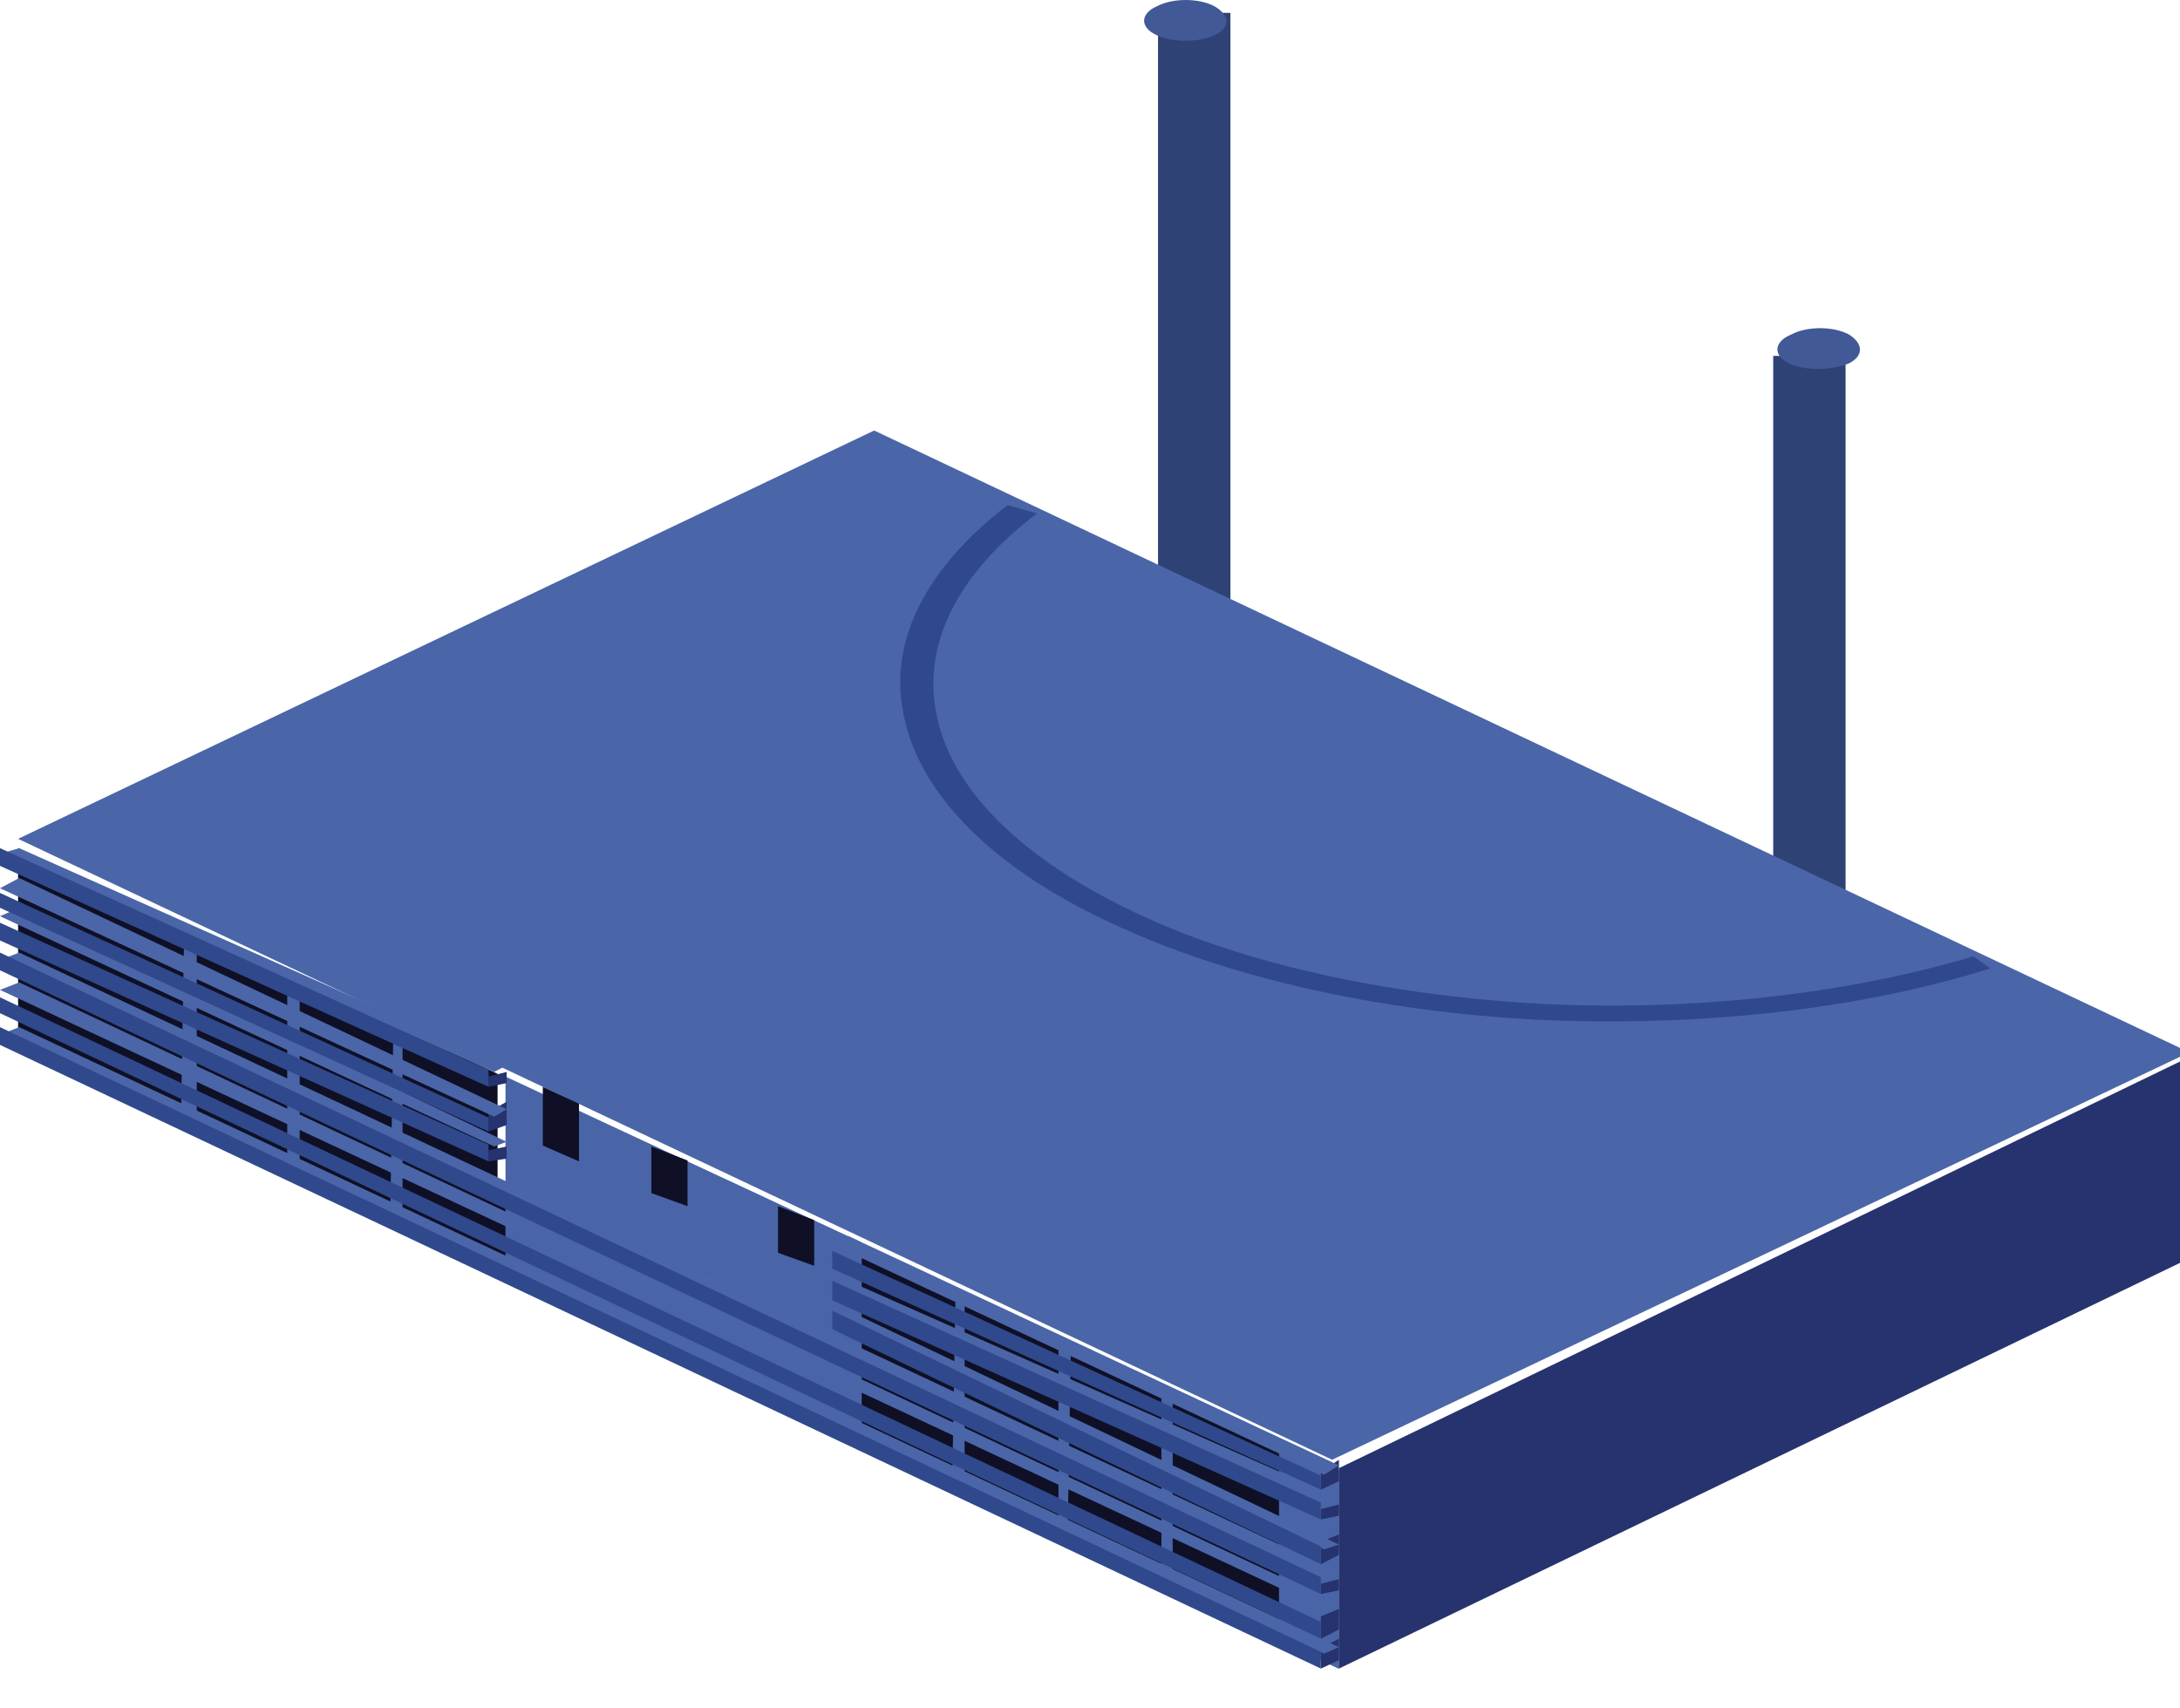 <?xml version="1.0" encoding="iso-8859-1"?>
<!DOCTYPE svg PUBLIC "-//W3C//DTD SVG 1.1//EN" "http://www.w3.org/Graphics/SVG/1.1/DTD/svg11.dtd">
<svg version="1.1" xmlns="http://www.w3.org/2000/svg" xmlns:xlink="http://www.w3.org/1999/xlink" width="97" height="76" viewBox="0 0 97 76">
<g>
	<path style="fill-rule:evenodd;clip-rule:evenodd;fill:#2E4275;" d="M54.747,0.571c-3.22,0-3.22,0-3.22,0
		c0,27.549,0,27.549,0,27.549l0,0c0,0.207,0.2,0.414,0.502,0.663c0.604,0.332,1.661,0.332,2.263,0
		c0.302-0.249,0.455-0.457,0.455-0.663l0,0C54.747,0.571,54.747,0.571,54.747,0.571"/>
	<path style="fill-rule:evenodd;clip-rule:evenodd;fill:#415996;" d="M54.042,0.28c0.705,0.415,0.705,0.954,0,1.286
		s-1.864,0.332-2.568,0c-0.754-0.332-0.754-0.954,0-1.286C52.179-0.093,53.338-0.093,54.042,0.28L54.042,0.28"/>
	<path style="fill-rule:evenodd;clip-rule:evenodd;fill:#2E4275;" d="M82.12,15.839c-3.22,0-3.22,0-3.22,0
		c0,26.926,0,26.926,0,26.926l0,0c0.1,0.208,0.25,0.416,0.502,0.623c0.605,0.332,1.612,0.332,2.264,0
		c0.302-0.208,0.455-0.415,0.455-0.623l0,0C82.12,15.839,82.12,15.839,82.12,15.839"/>
	<path style="fill-rule:evenodd;clip-rule:evenodd;fill:#415996;" d="M82.27,14.885c0.654,0.414,0.654,0.954,0,1.286
		c-0.804,0.333-1.961,0.333-2.666,0c-0.705-0.332-0.705-0.954,0.1-1.286C80.409,14.511,81.565,14.511,82.27,14.885L82.27,14.885"/>
	<polygon style="fill-rule:evenodd;clip-rule:evenodd;fill:#0F1026;" points="22.14,47.786 22.14,52.764 38.14,60.357 38.14,55.42 
		59.576,65.459 59.576,74.255 0.805,46.582 0.805,37.745 22.14,47.786 22.14,47.786 22.14,47.786 	"/>
	<polygon style="fill-rule:evenodd;clip-rule:evenodd;fill:#26336E;" points="59.576,65.336 97.416,47.039 97.416,56 59.576,74.255 
		59.576,65.336 59.576,65.336 59.576,65.336 	"/>
	<polygon style="fill-rule:evenodd;clip-rule:evenodd;fill:#4A66A8;" points="0.805,37.33 38.896,19.158 97.416,46.831 
		59.273,64.962 0.805,37.33 0.805,37.33 0.805,37.33 	"/>
	<path style="fill-rule:evenodd;clip-rule:evenodd;fill:#30498C;" d="M87.805,42.558c0.755,0.539,0.755,0.539,0.755,0.539
		c-5.939,1.866-13.083,2.613-20.178,2.282c-7.145-0.373-13.888-1.909-18.97-4.316c-5.183-2.405-8.403-5.642-9.158-9.043
		c-0.806-3.32,0.855-6.68,4.579-9.543c1.309,0.374,1.309,0.374,1.309,0.374c-3.573,2.696-5.183,5.933-4.428,9.127
		c0.705,3.237,3.824,6.266,8.705,8.589c4.831,2.323,11.32,3.733,18.167,4.106C75.274,45.006,82.12,44.26,87.805,42.558
		L87.805,42.558"/>
	<path style="fill-rule:evenodd;clip-rule:evenodd;fill:#4965A8;" d="M22.492,56.623l15.851,7.509v-8.837l-15.851-7.386V56.623
		L22.492,56.623L22.492,56.623z M8.051,49.901l0.704,0.208v-8.796l-0.553-0.25L8.051,49.901L8.051,49.901L8.051,49.901z
		 M12.781,52.018l0.554,0.208v-8.713l-0.554-0.332V52.018L12.781,52.018L12.781,52.018z M17.359,54.217l0.554,0.207V45.71
		l-0.402-0.332L17.359,54.217L17.359,54.217L17.359,54.217z M42.367,66.123l0.554,0.332v-8.836l-0.402-0.208L42.367,66.123
		L42.367,66.123L42.367,66.123z M47.098,68.323L47.5,68.53l0.151-8.712l-0.553-0.332V68.323L47.098,68.323L47.098,68.323z
		 M51.677,70.521l0.502,0.207v-8.796l-0.502-0.248V70.521L51.677,70.521L51.677,70.521z M56.911,64.132v8.92l2.665,1.203v-8.796
		L56.911,64.132L56.911,64.132L56.911,64.132z"/>
	<polygon style="fill-rule:evenodd;clip-rule:evenodd;fill:#26336E;" points="58.772,73.342 59.576,72.927 59.576,73.882 
		58.772,74.255 58.772,73.342 58.772,73.342 58.772,73.342 	"/>
	<polygon style="fill-rule:evenodd;clip-rule:evenodd;fill:#4A66A8;" points="0,46.043 0.855,45.71 59.576,73.301 58.921,73.591 
		0,46.043 0,46.043 0,46.043 	"/>
	<polygon style="fill-rule:evenodd;clip-rule:evenodd;fill:#30498C;" points="58.772,73.508 58.772,74.255 0,46.5 0,45.71 
		58.772,73.508 58.772,73.508 58.772,73.508 	"/>
	<polygon style="fill-rule:evenodd;clip-rule:evenodd;fill:#26336E;" points="58.772,71.932 59.576,71.6 59.576,72.514 
		58.772,72.927 58.772,71.932 58.772,71.932 58.772,71.932 	"/>
	<polygon style="fill-rule:evenodd;clip-rule:evenodd;fill:#4A66A8;" points="0,44.051 0.855,43.719 59.576,71.393 58.921,71.6 
		0,44.051 0,44.051 0,44.051 	"/>
	<polygon style="fill-rule:evenodd;clip-rule:evenodd;fill:#30498C;" points="58.772,72.18 58.772,72.927 0,45.088 0,44.383 
		58.772,72.18 58.772,72.18 58.772,72.18 	"/>
	<polygon style="fill-rule:evenodd;clip-rule:evenodd;fill:#26336E;" points="58.772,70.48 59.576,70.272 59.576,70.771 
		58.772,70.937 58.772,70.48 58.772,70.48 58.772,70.48 	"/>
	<polygon style="fill-rule:evenodd;clip-rule:evenodd;fill:#4A66A8;" points="0,42.723 0.855,42.392 59.576,69.981 58.921,70.272 
		0,42.723 0,42.723 0,42.723 	"/>
	<polygon style="fill-rule:evenodd;clip-rule:evenodd;fill:#30498C;" points="58.772,70.19 58.772,70.937 0,43.18 0,42.392 
		58.772,70.19 58.772,70.19 58.772,70.19 	"/>
	<polygon style="fill-rule:evenodd;clip-rule:evenodd;fill:#26336E;" points="21.738,51.188 22.542,51.022 22.542,51.561 
		21.738,51.685 21.738,51.188 21.738,51.188 21.738,51.188 	"/>
	<polygon style="fill-rule:evenodd;clip-rule:evenodd;fill:#4A66A8;" points="0,40.772 0.855,40.399 22.542,50.813 21.989,51.022 
		0,40.772 0,40.772 0,40.772 	"/>
	<polygon style="fill-rule:evenodd;clip-rule:evenodd;fill:#30498C;" points="21.738,50.938 21.738,51.685 0,41.853 0,41.063 
		21.738,50.938 21.738,50.938 21.738,50.938 	"/>
	<polygon style="fill-rule:evenodd;clip-rule:evenodd;fill:#26336E;" points="21.738,49.486 22.542,49.03 22.542,50.066 
		21.738,50.357 21.738,49.486 21.738,49.486 21.738,49.486 	"/>
	<polygon style="fill-rule:evenodd;clip-rule:evenodd;fill:#4A66A8;" points="0,39.528 0.855,39.073 22.542,49.361 21.989,49.694 
		0,39.528 0,39.528 0,39.528 	"/>
	<polygon style="fill-rule:evenodd;clip-rule:evenodd;fill:#30498C;" points="21.738,49.735 21.738,50.357 0,40.399 0,39.737 
		21.738,49.735 21.738,49.735 21.738,49.735 	"/>
	<polygon style="fill-rule:evenodd;clip-rule:evenodd;fill:#26336E;" points="21.738,47.909 22.542,47.703 22.542,48.2 
		21.738,48.367 21.738,47.909 21.738,47.909 21.738,47.909 	"/>
	<polygon style="fill-rule:evenodd;clip-rule:evenodd;fill:#4A66A8;" points="0,37.994 0.855,37.745 22.542,47.412 21.989,47.703 
		0,37.994 0,37.994 0,37.994 	"/>
	<polygon style="fill-rule:evenodd;clip-rule:evenodd;fill:#30498C;" points="21.738,47.619 21.738,48.367 0,38.533 0,37.745 
		21.738,47.619 21.738,47.619 21.738,47.619 	"/>
	<polygon style="fill-rule:evenodd;clip-rule:evenodd;fill:#26336E;" points="58.772,68.613 59.576,68.281 59.576,69.194 
		58.772,69.609 58.772,68.613 58.772,68.613 58.772,68.613 	"/>
	<polygon style="fill-rule:evenodd;clip-rule:evenodd;fill:#4A66A8;" points="37.034,58.696 37.739,58.324 59.576,68.737 
		58.921,68.945 37.034,58.696 37.034,58.696 37.034,58.696 	"/>
	<polygon style="fill-rule:evenodd;clip-rule:evenodd;fill:#30498C;" points="58.772,68.82 58.772,69.609 37.034,59.153 
		37.034,58.324 58.772,68.82 58.772,68.82 58.772,68.82 	"/>
	<polygon style="fill-rule:evenodd;clip-rule:evenodd;fill:#26336E;" points="58.772,67.161 59.576,66.954 59.576,67.451 
		58.772,67.617 58.772,67.161 58.772,67.161 58.772,67.161 	"/>
	<polygon style="fill-rule:evenodd;clip-rule:evenodd;fill:#4A66A8;" points="37.034,57.245 37.739,56.997 59.576,66.664 
		58.921,66.954 37.034,57.245 37.034,57.245 37.034,57.245 	"/>
	<polygon style="fill-rule:evenodd;clip-rule:evenodd;fill:#30498C;" points="58.772,66.87 58.772,67.617 37.034,57.868 
		37.034,56.997 58.772,66.87 58.772,66.87 58.772,66.87 	"/>
	<polygon style="fill-rule:evenodd;clip-rule:evenodd;fill:#26336E;" points="58.772,65.501 59.576,64.962 59.576,65.917 
		58.772,66.29 58.772,65.501 58.772,65.501 58.772,65.501 	"/>
	<polygon style="fill-rule:evenodd;clip-rule:evenodd;fill:#4A66A8;" points="37.034,55.378 37.739,55.004 59.576,65.211 
		58.921,65.626 37.034,55.378 37.034,55.378 37.034,55.378 	"/>
	<polygon style="fill-rule:evenodd;clip-rule:evenodd;fill:#30498C;" points="58.772,65.667 58.772,66.29 37.034,56.457 
		37.034,55.669 58.772,65.667 58.772,65.667 58.772,65.667 	"/>
	<polygon style="fill-rule:evenodd;clip-rule:evenodd;fill:#0F1026;" points="25.763,49.113 25.763,51.685 24.153,50.979 
		24.153,48.367 25.763,49.113 25.763,49.113 25.763,49.113 	"/>
	<polygon style="fill-rule:evenodd;clip-rule:evenodd;fill:#0F1026;" points="30.593,51.644 30.593,53.677 28.983,53.096 
		28.983,51.022 30.593,51.644 30.593,51.644 30.593,51.644 	"/>
	<polygon style="fill-rule:evenodd;clip-rule:evenodd;fill:#0F1026;" points="36.229,54.299 36.229,56.332 34.619,55.751 
		34.619,53.677 36.229,54.299 36.229,54.299 36.229,54.299 	"/>
</g>
</svg>